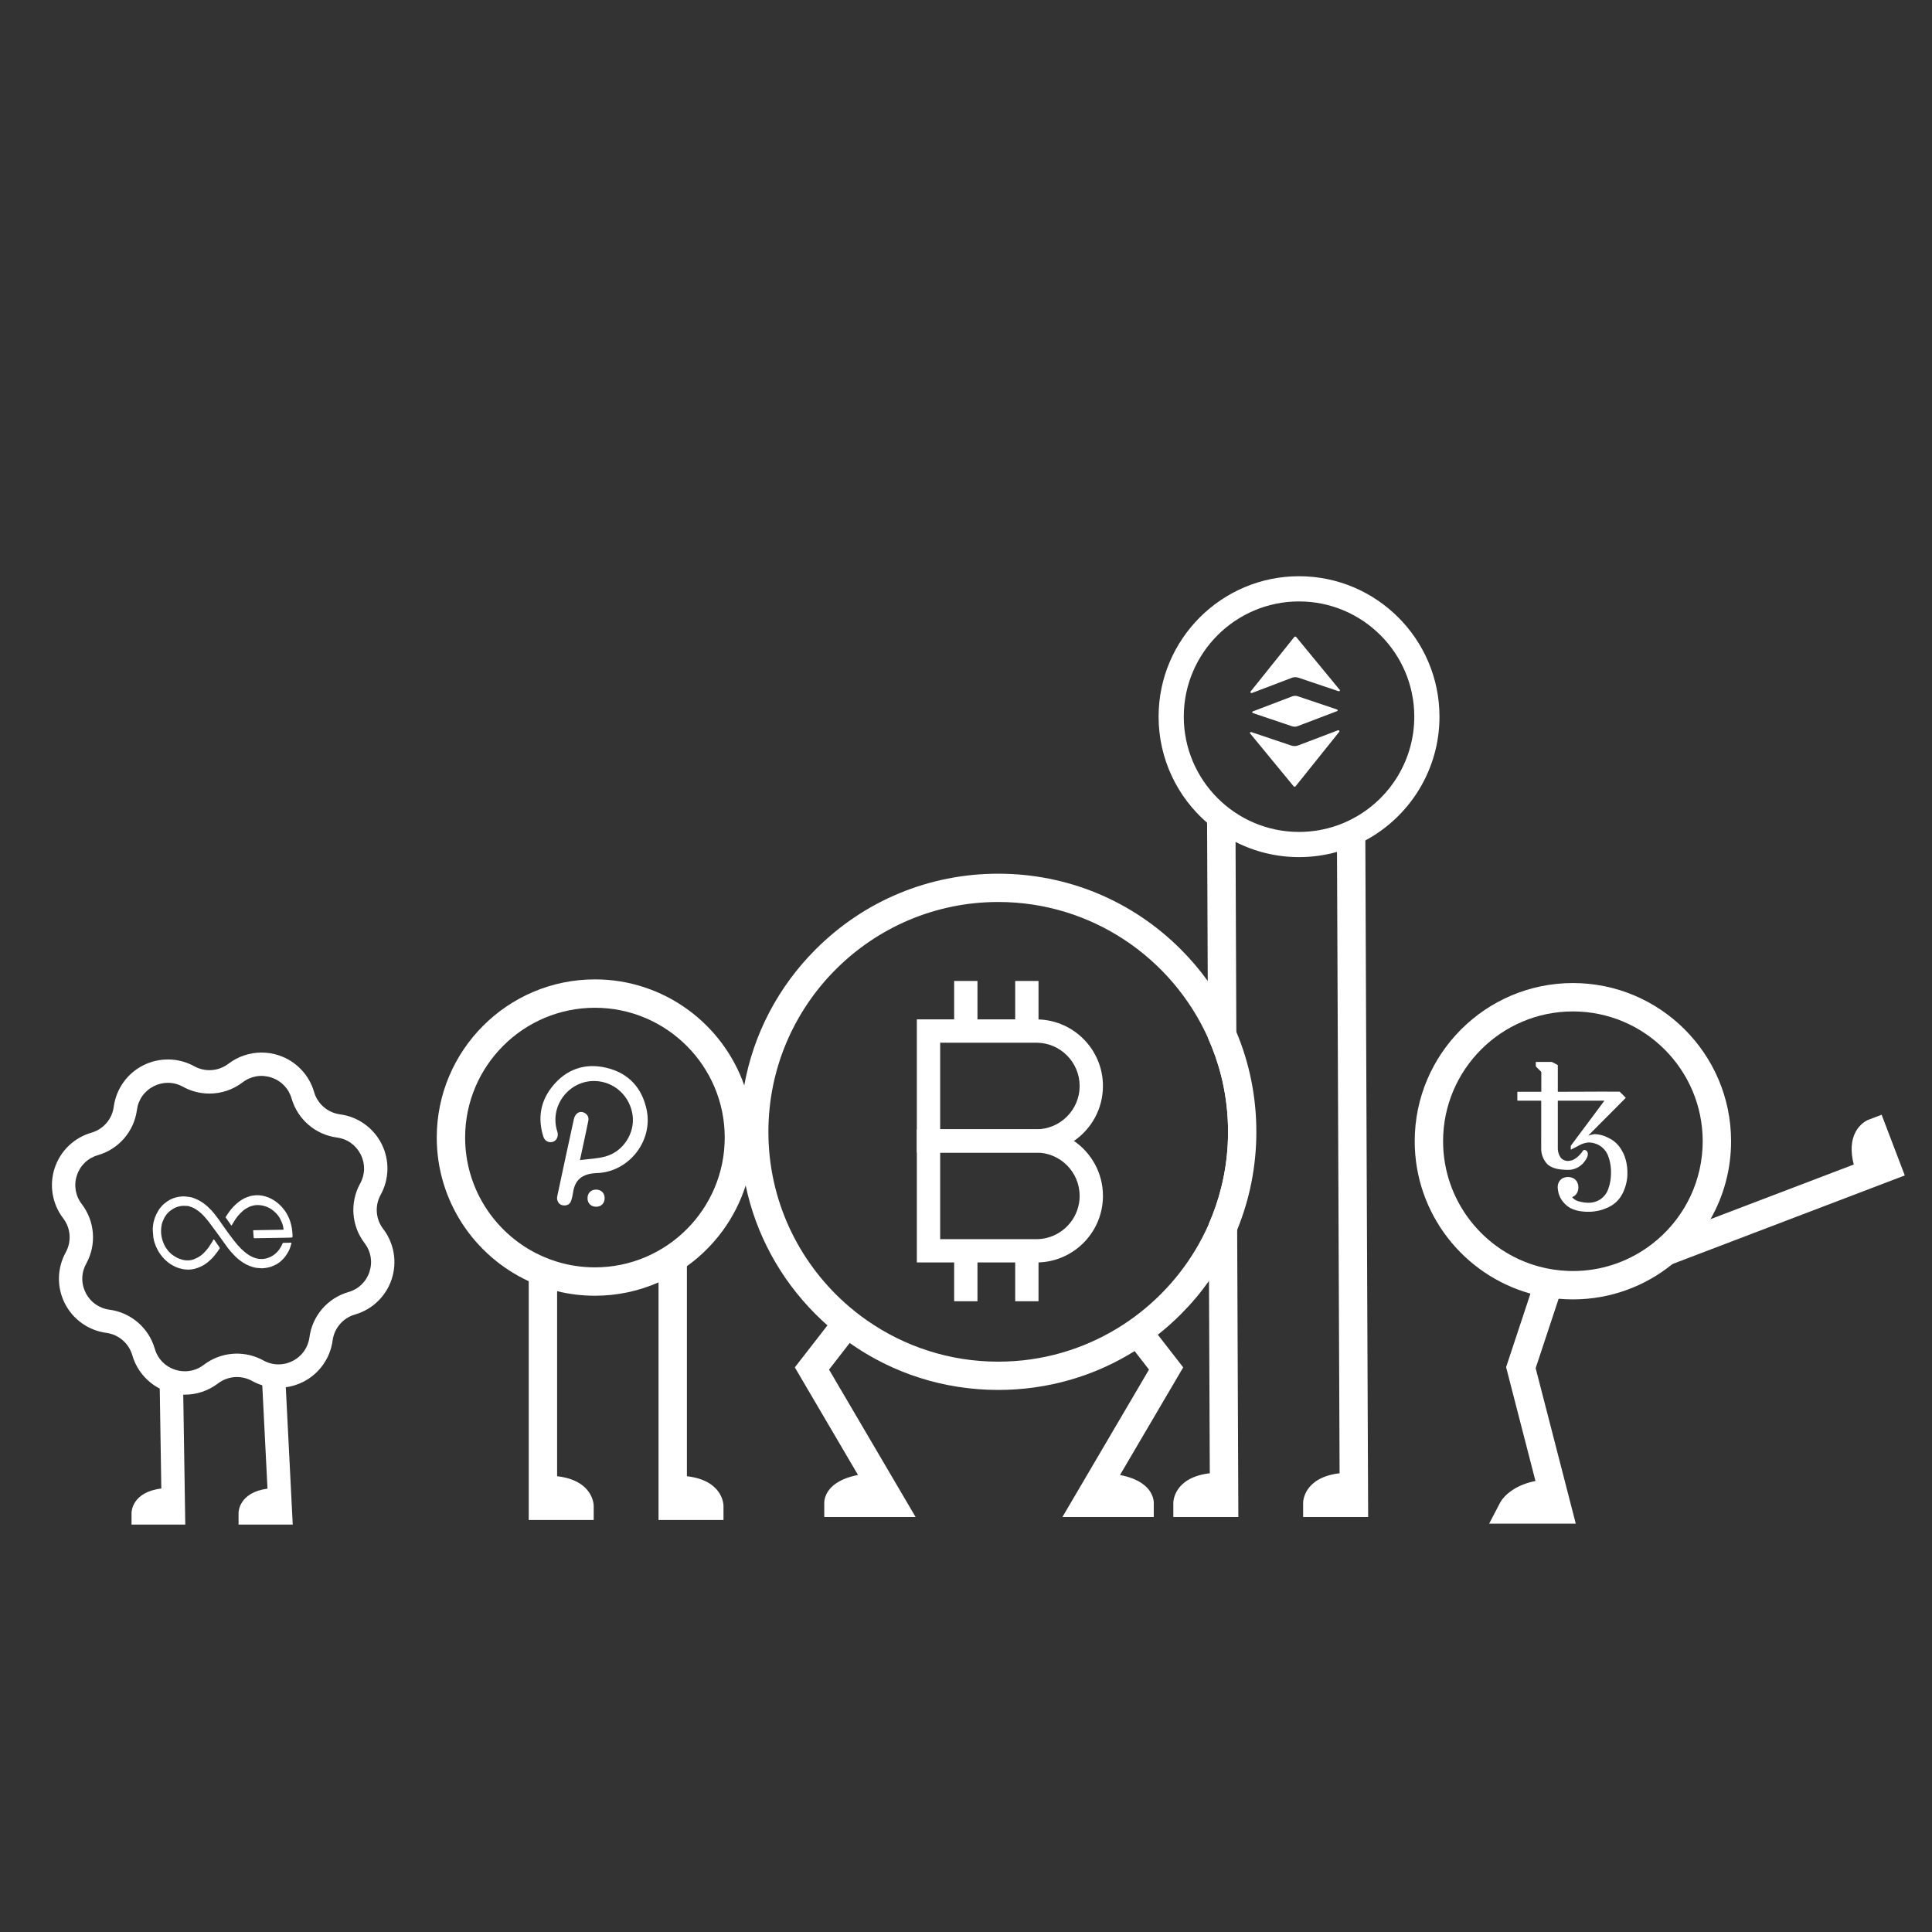 <?xml version="1.0" encoding="UTF-8"?><svg id="c" xmlns="http://www.w3.org/2000/svg" width="600" height="600" viewBox="0 0 600 600"><rect x="0" y="0" width="600" height="600" fill="#333333" stroke="none"/><defs><style>.g{fill:#fff;}</style></defs><g><g><path class="g" d="M208.92,389.282v78.365h11.361s0-4.976-10.46-4.976l-.902-73.39Z"/><path class="g" d="M224.686,467.648v4.406h-20.174v-78.645c2.387-1.176,4.652-2.559,6.773-4.129h2.04v69.176c11.224,1.303,11.361,8.841,11.361,9.192Z"/></g><g><path class="g" d="M168.608,389.282v78.365h11.361s0-4.976-10.46-4.976l-.902-73.39Z"/><path class="g" d="M184.377,467.648v4.406h-20.174v-79.056c2.781,1.446,5.73,2.605,8.812,3.441v62.017c11.221,1.303,11.361,8.841,11.361,9.192Z"/></g><path class="g" d="M231.136,337.065c-6.713-19.145-24.966-32.908-46.376-32.908-27.087,0-49.122,22.035-49.122,49.122,0,19.753,11.716,36.819,28.565,44.614,1.433,.664,2.904,1.26,4.406,1.787,.042,.014,.088,.028,.13,.042,1.397,.484,2.826,.906,4.276,1.264,3.764,.927,7.696,1.418,11.744,1.418,7.022,0,13.707-1.482,19.753-4.146,1.51-.667,2.981-1.404,4.406-2.215,.028-.014,.056-.032,.084-.046,1.492-.85,2.935-1.777,4.322-2.774,8.511-6.102,15.002-14.858,18.25-25.047,1.499-4.698,2.31-9.704,2.31-14.897,0-5.681-.969-11.137-2.749-16.214Zm-46.376,56.526c-4.083,0-8.026-.611-11.744-1.745-1.506-.46-2.974-1.004-4.396-1.633-.004,.004-.007,0-.011-.004-.67-.291-1.327-.6-1.977-.93-13.148-6.646-22.182-20.29-22.182-36.001,0-22.228,18.081-40.309,40.309-40.309s40.313,18.081,40.313,40.309-18.085,40.313-40.313,40.313Z"/></g><g><path class="g" d="M384.579,471.127h-20.192v-4.406c0-.351,.14-7.872,11.323-9.188l-.249-59.728v-.021l-.07-17.629v-.021c1.594-3.623,2.893-7.405,3.869-11.312v-.018c.172-.66,.33-1.338,.481-2.005v-.018c1.078-4.926,1.647-10.038,1.647-15.283,0-5.452-.614-10.761-1.776-15.866-.112-.484-.225-.966-.348-1.446-1.025-4.104-2.409-8.047-4.115-11.839v-.021l-.074-17.678-.211-51.07,3.75-.014,5.063-.021,.014,3.486,.263,63.408,.256,61.508v.021l.369,89.161Z"/><path class="g" d="M424.891,471.127h-20.192v-4.406c0-.351,.14-7.872,11.323-9.188l-.822-197.031c3.114-.969,6.063-2.307,8.799-3.964l.892,214.59Z"/><g><path class="g" d="M383.69,257.029c-1.784-1.025-3.479-2.184-5.077-3.465l5.063-.021,.014,3.486Z"/><path class="g" d="M403.429,178.952c-24.05,0-43.617,19.567-43.617,43.617,0,13.138,5.839,24.938,15.059,32.943,1.39,1.208,2.861,2.331,4.399,3.357,.007,.007,.014,.011,.021,.014,1.415,.944,2.89,1.808,4.417,2.584,5.926,3.016,12.629,4.719,19.721,4.719,4.083,0,8.04-.565,11.79-1.619,1.489-.418,2.942-.913,4.361-1.482,.014-.004,.025-.007,.039-.014,1.51-.604,2.977-1.292,4.399-2.057,13.696-7.363,23.028-21.835,23.028-38.445,0-24.05-19.567-43.617-43.617-43.617Zm17.906,74.601c-.572,.334-1.159,.653-1.752,.952h-.004c-1.415,.72-2.882,1.348-4.396,1.875-3.683,1.285-7.64,1.984-11.755,1.984-19.735,0-35.794-16.056-35.794-35.794s16.059-35.791,35.794-35.791,35.791,16.056,35.791,35.791c0,13.219-7.201,24.784-17.885,30.984Z"/></g></g><g><path class="g" d="M259.82,460.563c1.706-1.134,3.904-1.963,6.643-2.496l-19.623-33.414,12.832-16.523c2.194,1.952,4.501,3.778,6.913,5.466l-9.121,11.744,26.887,45.786h-28.369v-4.406c0-.846,.277-3.792,3.837-6.158Z"/><path class="g" d="M358.313,466.721v4.406h-28.372l26.887-45.786-7.187-9.255c2.514-1.545,4.929-3.23,7.236-5.052l10.575,13.619-19.623,33.414c2.739,.534,4.94,1.362,6.643,2.496,3.564,2.366,3.841,5.312,3.841,6.158Z"/><path class="g" d="M383.954,320.437c-1.288-3.069-2.774-6.039-4.441-8.932-.004,0-.004-.004-.004-.004v-.014c-.081-.141-.162-.281-.242-.421v-.018c-1.288-2.198-2.686-4.322-4.192-6.401-2.503-3.465-5.301-6.752-8.384-9.834-15.139-15.139-35.271-23.478-56.681-23.478s-41.542,8.338-56.684,23.478c-11.681,11.681-19.314,26.332-22.189,42.251-.853,4.715-1.288,9.543-1.288,14.434,0,5.67,.586,11.253,1.727,16.677,3.167,15.048,10.621,28.874,21.75,40.004,1.187,1.187,2.402,2.328,3.648,3.43,2.215,1.959,4.519,3.785,6.906,5.47,13.408,9.473,29.376,14.578,46.13,14.578,15.206,0,29.769-4.206,42.353-12.067,2.486-1.552,4.891-3.248,7.212-5.08,2.475-1.952,4.852-4.066,7.117-6.33,3.241-3.241,6.172-6.713,8.77-10.375v-.021c1.359-1.885,2.623-3.837,3.799-5.825v-.018c.193-.334,.386-.671,.579-1.008v-.018c1.647-2.889,3.107-5.884,4.371-8.949v-.021c3.911-9.532,5.962-19.833,5.962-30.447,0-10.842-2.138-21.357-6.218-31.061Zm-4.213,46.345v.018c-.151,.667-.309,1.345-.481,2.005v.018c-.976,3.908-2.275,7.689-3.869,11.312v.021c-4.747,10.793-12.085,20.171-21.227,27.389-2.303,1.822-4.726,3.501-7.247,5.031h-.004c-10.775,6.534-23.407,10.301-36.904,10.301-15.118,0-29.155-4.726-40.71-12.776-2.416-1.682-4.722-3.507-6.906-5.47-14.578-13.078-23.762-32.051-23.762-53.131,0-39.358,32.02-71.378,71.378-71.378,28.972,0,53.967,17.351,65.139,42.205v.021c1.706,3.792,3.09,7.735,4.115,11.839,.123,.481,.235,.962,.348,1.446,1.162,5.105,1.776,10.414,1.776,15.866,0,5.245-.569,10.357-1.647,15.283Z"/></g><g><path class="g" d="M57.54,473.469h-16.691v-3.634c0-.284,.116-6.45,9.248-7.563l-.551-35.331c2.131,1.541,4.684,2.426,7.306,2.538l.688,43.989Z"/><path class="g" d="M90.911,473.469h-16.825v-3.634c0-.284,.112-6.327,8.985-7.527l-1.819-36.036c1.714,.737,3.479,1.081,5.221,1.081,.706,0,1.408-.056,2.099-.169l2.338,46.285Z"/><path class="g" d="M118.999,381.647c-2.338-3.058-2.651-7.205-.79-10.571,2.707-4.901,2.823-10.814,.302-15.817-2.524-5.014-7.355-8.447-12.92-9.192-3.817-.513-6.976-3.23-8.044-6.927-1.559-5.386-5.667-9.648-10.993-11.407-1.741-.572-3.535-.853-5.319-.853-3.676,0-7.303,1.194-10.301,3.483-3.062,2.335-7.215,2.64-10.589,.779-4.915-2.714-10.842-2.823-15.852-.298-5.003,2.524-8.43,7.341-9.171,12.896-.506,3.809-3.223,6.959-6.924,8.023-5.389,1.552-9.655,5.656-11.411,10.979-1.756,5.323-.769,11.161,2.64,15.613,2.338,3.058,2.651,7.205,.79,10.572-2.707,4.901-2.819,10.814-.298,15.817,2.521,5.014,7.352,8.447,12.917,9.192,3.82,.513,6.976,3.23,8.047,6.927,1.306,4.522,4.413,8.251,8.528,10.375,.786,.404,1.611,.751,2.465,1.032,1.583,.52,3.205,.8,4.831,.843,.165,.007,.327,.011,.491,.011,3.672,0,7.299-1.194,10.298-3.483,3.058-2.335,7.215-2.64,10.585-.779,1.018,.562,2.079,1.015,3.167,1.348,2.37,.741,4.863,.944,7.306,.618,1.847-.249,3.665-.804,5.379-1.668,5.003-2.524,8.43-7.341,9.171-12.896,.509-3.809,3.227-6.959,6.924-8.023,5.389-1.552,9.655-5.656,11.411-10.979,1.756-5.323,.769-11.161-2.64-15.613Zm-10.779,19.609c-6.474,1.861-11.228,7.377-12.116,14.047-.432,3.22-2.338,5.902-5.242,7.366-.8,.404-1.629,.692-2.472,.864-2.219,.456-4.529,.109-6.597-1.036-.249-.137-.498-.267-.751-.39-5.751-2.812-12.632-2.156-17.755,1.756-1.91,1.461-4.189,2.142-6.492,1.98-.818-.053-1.636-.211-2.444-.477-2.029-.667-3.715-1.924-4.887-3.588-.618-.874-1.092-1.861-1.401-2.935-1.868-6.464-7.391-11.217-14.065-12.109-3.23-.432-5.926-2.349-7.391-5.259-1.461-2.9-1.401-6.193,.172-9.034,3.255-5.891,2.711-13.156-1.383-18.503-1.977-2.58-2.528-5.835-1.51-8.921,1.018-3.083,3.395-5.372,6.523-6.271,6.471-1.861,11.228-7.377,12.116-14.047,.428-3.22,2.338-5.902,5.238-7.366,1.397-.706,2.889-1.057,4.375-1.057,1.608,0,3.213,.411,4.694,1.229,2.567,1.418,5.393,2.114,8.205,2.114,3.651,0,7.282-1.173,10.305-3.479,2.584-1.977,5.842-2.524,8.932-1.503,3.093,1.018,5.386,3.399,6.288,6.523,1.871,6.464,7.391,11.217,14.065,12.109,3.234,.432,5.926,2.349,7.391,5.259,1.464,2.9,1.401,6.193-.169,9.034-3.258,5.891-2.714,13.156,1.38,18.503,1.977,2.58,2.528,5.835,1.51,8.921-1.018,3.083-3.395,5.372-6.52,6.271Z"/></g><g><g><path class="g" d="M512.635,390.418l73.222-27.922-4.048-10.616s-4.649,1.773-.922,11.546l-68.252,26.992Z"/><path class="g" d="M591.546,365.04l-77.339,29.496-1.071-2.812c1.422-.941,2.784-1.956,4.087-3.055l.004-.004c.049-.039,.095-.077,.144-.119l.004-.004c2.545-2.156,4.842-4.589,6.853-7.261v-.004l51.474-19.626c-2.781-10.951,4.213-13.767,4.54-13.889l4.115-1.569,7.19,18.847Z"/></g><path class="g" d="M489.374,473.188h-26.904l3.356-6.439c.277-.541,1.404-2.43,4.143-4.171,1.956-1.243,4.259-2.128,6.885-2.64l-9.121-35.352,8.946-27.024c2.83,.772,5.772,1.274,8.795,1.471l-8.56,25.862,12.46,48.293Z"/><path class="g" d="M488.475,305.294c-27.087,0-49.122,22.035-49.122,49.122,0,22.523,15.234,41.556,35.942,47.328,2.823,.79,5.751,1.331,8.753,1.597,1.457,.134,2.935,.2,4.427,.2,11.709,0,22.477-4.118,30.928-10.986l.004-.004c2.767-2.247,5.284-4.789,7.503-7.577l.004-.004c.077-.095,.154-.193,.232-.291,1.503-1.913,2.865-3.939,4.073-6.067,4.062-7.145,6.383-15.406,6.383-24.198,0-27.087-22.038-49.122-49.125-49.122Zm26.416,79.544l-.003,.004c-1.078,.941-2.201,1.819-3.374,2.633-6.534,4.571-14.479,7.254-23.039,7.254-.523,0-1.046-.011-1.566-.035-3.044-.112-6.004-.569-8.841-1.331-17.2-4.596-29.903-20.318-29.903-38.947,0-22.228,18.081-40.309,40.309-40.309s40.313,18.081,40.313,40.309c0,12.134-5.389,23.032-13.896,30.422Z"/></g><g><g><path class="g" d="M322.519,316.596c-.225-.011-.446-.014-.671-.014h-37.114v41.363h37.114c2.841,0,5.551-.576,8.019-1.619,1.292-.544,2.517-1.218,3.658-2.001,5.435-3.729,9.006-9.985,9.006-17.063,0-11.179-8.918-20.314-20.012-20.666Zm-30.545,7.226h29.875c7.412,0,13.444,6.028,13.444,13.44s-6.032,13.444-13.444,13.444h-29.875v-26.883Z"/><path class="g" d="M333.526,354.325c-1.141-.783-2.366-1.457-3.658-2.001-2.468-1.043-5.179-1.619-8.019-1.619h-37.114v41.366h37.114c.225,0,.446-.004,.671-.014,2.559-.077,5.003-.628,7.247-1.562,2.767-1.148,5.228-2.882,7.24-5.045,3.427-3.693,5.526-8.637,5.526-14.061,0-7.074-3.571-13.331-9.006-17.063Zm-8.461,30.117c-1.032,.256-2.107,.39-3.216,.39h-29.875v-26.887h29.875c7.412,0,13.444,6.032,13.444,13.444,0,3.097-1.05,5.951-2.819,8.226-1.829,2.359-4.424,4.094-7.408,4.828Z"/></g><rect class="g" x="296.32" y="304.646" width="7.24" height="15.555"/><rect class="g" x="315.279" y="304.646" width="7.24" height="15.555"/><rect class="g" x="296.32" y="388.558" width="7.24" height="15.555"/><rect class="g" x="315.279" y="388.558" width="7.24" height="15.555"/></g><g id="d"><g><path class="g" d="M180.115,360.285c2.777-.377,5.43-.451,7.915-1.133,5.536-1.521,9.176-7.241,8.435-12.764-.813-6.058-5.758-10.547-11.752-10.668-7.943-.16-13.921,7.532-11.795,15.175,.072,.259,.171,.511,.232,.772,.308,1.3-.315,2.57-1.427,2.924-1.297,.413-2.558-.225-2.993-1.619-1.735-5.565-.957-10.788,2.645-15.364,4.362-5.54,10.229-7.617,17.042-5.973,6.821,1.646,11.007,6.229,12.423,13.11,1.99,9.672-5.597,19.255-15.47,19.567-4.66,.147-6.885,2.191-7.412,6.127-.106,.795-.312,1.583-.543,2.353-.332,1.104-1.15,1.607-2.274,1.567-1.094-.039-1.79-.655-2.071-1.691-.096-.353-.095-.767-.018-1.128,1.713-8.037,3.431-16.074,5.194-24.1,.13-.59,.499-1.229,.95-1.623,.723-.631,1.647-.632,2.48-.122,.88,.539,1.223,1.388,1.028,2.385-.406,2.072-.863,4.135-1.302,6.201-.407,1.913-.82,3.825-1.288,6.004Z"/><path class="g" d="M182.459,372.112c.007-1.599,1.064-2.664,2.65-2.669,1.582-.005,2.671,1.076,2.669,2.649-.002,1.595-1.076,2.676-2.657,2.676-1.567-.001-2.668-1.099-2.662-2.656Z"/></g></g><g id="e"><path class="g" d="M492.358,376.324c-.032-.009-.064-.025-.097-.028-.21-.015-.42-.019-.629-.041-.294-.03-.587-.068-.879-.112-.45-.067-.895-.162-1.333-.289-.663-.192-1.303-.44-1.904-.786-.526-.303-.998-.671-1.429-1.1-.401-.399-.773-.818-1.086-1.29-.555-.836-.93-1.746-1.111-2.733-.05-.273-.075-.552-.106-.828-.016-.147-.03-.295-.029-.442,.002-.591,.134-1.153,.424-1.669,.191-.34,.45-.625,.763-.863,.396-.301,.851-.453,1.329-.546,.251-.049,.506-.08,.763-.069,.534,.022,1.049,.129,1.534,.36,.201,.096,.379,.227,.55,.371,.417,.351,.691,.797,.871,1.303,.115,.323,.176,.659,.185,1.003,.009,.33,.003,.66-.068,.985-.136,.622-.413,1.169-.873,1.612-.23,.222-.495,.4-.795,.52-.053,.021-.105,.045-.156,.068-.009,.004-.016,.015-.032,.033,.014,.024,.027,.054,.048,.078,.432,.493,.951,.862,1.566,1.091,.064,.024,.128,.048,.194,.066,.652,.183,1.31,.34,1.982,.427,.6,.078,1.203,.104,1.804,.067,.754-.046,1.482-.224,2.178-.526,.477-.207,.925-.463,1.335-.785,.332-.261,.632-.554,.906-.875,.234-.273,.445-.561,.632-.868,.235-.386,.421-.794,.572-1.218,.299-.838,.522-1.697,.661-2.576,.051-.325,.081-.654,.117-.982,.085-.765,.071-1.534,.062-2.301-.003-.261-.032-.522-.058-.781-.029-.288-.061-.577-.105-.863-.043-.281-.095-.561-.154-.839-.105-.496-.242-.984-.407-1.463-.144-.42-.297-.837-.507-1.23-.275-.514-.604-.989-1.014-1.407-.348-.354-.714-.684-1.134-.952-.531-.339-1.1-.592-1.704-.771-.372-.11-.752-.179-1.136-.227-.282-.035-.566-.067-.85-.039-.408,.041-.811,.111-1.206,.224-.505,.144-.994,.332-1.45,.593-.825,.474-1.692,.864-2.535,1.301-.05,.026-.103,.048-.155,.071-.009,.004-.022,.001-.046,.001-.009-.025-.028-.055-.028-.085-.002-.325-.001-.649-.002-.974-0-.085,.038-.151,.087-.217,.267-.355,.532-.71,.797-1.066,.949-1.272,1.898-2.545,2.847-3.817,.496-.666,.992-1.332,1.489-1.998,.938-1.259,1.876-2.518,2.814-3.777,.462-.62,.924-1.241,1.387-1.861,.302-.406,.604-.812,.906-1.219,.03-.041,.058-.083,.097-.14-.041-.011-.07-.022-.1-.025-.045-.004-.091-.001-.137-.001-4.643,0-9.285,0-13.928,0-.057,0-.114-.002-.171,.003-.08,.007-.102,.027-.108,.104-.005,.068-.003,.137-.003,.205-0,4.668,0,9.337-0,14.005,0,.176-.002,.353-0,.529,.007,.597,.118,1.175,.323,1.736,.104,.285,.235,.557,.387,.817,.24,.41,.576,.728,.992,.964,.358,.203,.744,.309,1.151,.349,.118,.011,.239,.012,.358,.005,.56-.034,1.102-.136,1.618-.373,.387-.178,.725-.424,1.059-.68,.395-.302,.744-.654,1.078-1.019,.276-.301,.541-.614,.739-.977,.075-.138,.193-.238,.332-.311,.104-.054,.217-.062,.332-.041,.445,.082,.733,.346,.882,.765,.078,.222,.112,.452,.066,.688-.025,.128-.044,.258-.07,.386-.053,.266-.18,.503-.304,.739-.164,.312-.343,.617-.559,.897-.139,.18-.283,.356-.43,.529-.111,.13-.224,.258-.346,.376-.834,.801-1.802,1.363-2.932,1.63-.455,.107-.915,.175-1.385,.167-.228-.004-.456,.006-.683-.004-.346-.014-.692-.034-1.037-.062-.328-.027-.656-.06-.982-.107-.796-.114-1.574-.3-2.317-.621-.41-.177-.795-.392-1.152-.66-.28-.21-.521-.456-.739-.728-.383-.478-.695-.999-.947-1.556-.233-.516-.388-1.057-.49-1.613-.083-.455-.107-.913-.106-1.375,.005-2.095,.004-4.19,.004-6.285,0-2.727,0-5.454,0-8.181,0-.063,.002-.126-.003-.188-.006-.08-.027-.102-.104-.108-.062-.005-.125-.003-.188-.003-2.264-0-4.529,0-6.793-.002-.107,0-.214-.021-.321-.032,0-.9,0-1.799,0-2.699,.091-.046,.189-.034,.285-.034,2.31-.001,4.619-0,6.929-.001,.226,0,.228-.002,.228-.228,0-1.913-.001-3.825,.002-5.738,0-.134-.034-.236-.132-.332-.487-.479-.966-.966-1.452-1.446-.088-.087-.128-.177-.126-.301,.005-.404,.001-.808,.001-1.212,1.673,0,3.346,0,5.019,0,.033,.022,.064,.047,.099,.066,.489,.256,.977,.512,1.467,.767,.266,.139,.246,.095,.246,.399,0,2.579,0,5.158,0,7.736,0,.057-.002,.114,.002,.171,.006,.09,.025,.111,.112,.117,.062,.005,.125,.003,.188,.002,2.798-.019,5.597,.006,8.395-.026,2.856-.033,5.712-.01,8.568-.012,.592-0,1.183,.001,1.775-.003,.103-.001,.184,.026,.259,.101,.569,.574,1.141,1.145,1.711,1.717,.03,.031,.052,.07,.083,.112-.046,.05-.083,.093-.122,.133-1.322,1.334-2.642,2.669-3.967,4-1.357,1.363-2.719,2.721-4.076,4.085-1.12,1.125-2.235,2.255-3.351,3.384-.033,.034-.062,.072-.105,.123,.042,0,.059,.005,.073-.001,.377-.148,.767-.253,1.164-.329,.361-.069,.722-.153,1.096-.103,.253,.034,.51,.041,.762,.08,.973,.152,1.907,.432,2.788,.877,.188,.095,.375,.192,.564,.284,.85,.415,1.614,.957,2.295,1.611,.262,.251,.494,.534,.731,.81,.29,.338,.527,.714,.76,1.091,.156,.251,.302,.509,.442,.769,.258,.482,.482,.981,.658,1.499,.132,.388,.253,.78,.352,1.177,.145,.579,.256,1.166,.329,1.76,.044,.356,.096,.71,.093,1.069-0,.061,.018,.122,.028,.183v1.64c-.01,.044-.028,.088-.028,.132,.005,.366-.049,.725-.1,1.086-.097,.683-.244,1.355-.445,2.015-.292,.961-.665,1.889-1.159,2.766-.342,.607-.749,1.169-1.219,1.682-.311,.34-.644,.658-1.005,.947-.472,.377-.967,.721-1.508,.993-.305,.153-.609,.308-.923,.442-.398,.169-.8,.328-1.208,.469-.506,.174-1.022,.316-1.548,.416-.391,.075-.783,.138-1.177,.193-.264,.036-.531,.048-.797,.072-.039,.004-.076,.019-.114,.029h-1.809Z"/></g><g><path class="g" d="M81.438,393.886c-.478-.034-1.015-.054-1.551-.114-.396-.044-.794-.114-1.183-.221-.438-.12-.87-.286-1.3-.447-.668-.25-1.308-.582-1.914-.993-.476-.323-.953-.648-1.404-1.012-.408-.329-.79-.7-1.167-1.074-.388-.386-.765-.788-1.13-1.201-.333-.377-.657-.766-.963-1.17-.48-.634-.945-1.283-1.41-1.931-.38-.529-.746-1.069-1.125-1.599-.229-.32-.471-.629-.704-.946-.138-.188-.267-.385-.405-.572-.43-.582-.864-1.161-1.295-1.741-.36-.484-.713-.973-1.079-1.451-.264-.344-.537-.681-.819-1.008-.301-.35-.61-.694-.929-1.025-.413-.43-.848-.838-1.318-1.185-.451-.332-.909-.652-1.396-.923-.538-.299-1.1-.478-1.664-.664-.177-.059-.365-.081-.548-.094-.737-.053-1.471-.06-2.193,.065-.518,.089-1.008,.27-1.491,.466-.286,.116-.551,.287-.817,.451-.26,.16-.513,.335-.76,.517-.354,.261-.665,.576-.963,.911-.259,.292-.466,.626-.688,.948-.119,.172-.21,.371-.299,.566-.148,.321-.291,.645-.425,.975-.184,.454-.302,.935-.37,1.433-.064,.466-.101,.935-.111,1.411-.011,.56,.045,1.115,.138,1.671,.096,.58,.26,1.142,.453,1.698,.229,.659,.536,1.275,.905,1.857,.192,.303,.404,.595,.629,.869,.229,.278,.469,.551,.733,.786,.341,.304,.677,.619,1.07,.845,.3,.172,.587,.373,.887,.546,.165,.095,.342,.163,.514,.238,.167,.073,.333,.149,.503,.21,.658,.238,1.331,.389,2.008,.433,.447,.029,.901,.015,1.337-.056,.558-.091,1.097-.266,1.603-.532,.244-.129,.503-.228,.743-.364,.265-.15,.517-.326,.773-.494,.398-.263,.737-.607,1.082-.941,.222-.215,.432-.448,.632-.688,.281-.337,.563-.676,.816-1.038,.307-.438,.584-.902,.874-1.355,.077-.12,.158-.239,.23-.363,.107-.184,.209-.372,.313-.559,.09-.162,.172-.163,.279-.007,.367,.537,.735,1.073,1.103,1.609,.178,.259,.357,.517,.534,.777,.097,.142,.102,.236,.01,.375-.486,.73-.976,1.456-1.542,2.113-.258,.299-.51,.607-.782,.889-.267,.277-.555,.531-.839,.789-.186,.169-.376,.332-.571,.487-.143,.114-.304,.203-.447,.316-.513,.409-1.081,.724-1.665,.993-.599,.276-1.216,.509-1.861,.671-.739,.185-1.489,.269-2.255,.254-.647-.013-1.293-.085-1.933-.267-.368-.105-.741-.186-1.103-.314-.348-.123-.693-.274-1.027-.444-.436-.222-.872-.453-1.287-.722-.395-.256-.765-.56-1.128-.876-.435-.378-.855-.773-1.23-1.219-.573-.682-1.105-1.402-1.523-2.209-.189-.365-.382-.73-.545-1.108-.145-.335-.244-.691-.379-1.032-.216-.544-.304-1.115-.423-1.68-.028-.135-.037-.274-.048-.411-.056-.729-.111-1.457-.162-2.186-.009-.129-.001-.259,.01-.386,.025-.295,.049-.59,.087-.882,.069-.519,.134-1.04,.3-1.53,.107-.317,.183-.65,.302-.961,.138-.361,.296-.713,.468-1.053,.22-.437,.451-.868,.701-1.284,.144-.239,.336-.442,.505-.662,.334-.437,.7-.839,1.111-1.186,.32-.27,.655-.52,.996-.758,.545-.381,1.129-.689,1.743-.931,.582-.229,1.183-.393,1.802-.5,.721-.124,1.452-.168,2.188-.103,.837,.074,1.677,.176,2.492,.484,.517,.196,1.028,.405,1.528,.665,.568,.295,1.111,.639,1.632,1.026,.558,.414,1.1,.857,1.596,1.365,.293,.3,.601,.584,.886,.892,.26,.281,.507,.576,.744,.88,.494,.633,.984,1.272,1.465,1.918,.255,.342,.485,.705,.729,1.057,.211,.305,.426,.606,.64,.909,.269,.382,.537,.764,.808,1.145,.271,.38,.541,.762,.818,1.137,.272,.368,.555,.727,.83,1.093,.116,.154,.219,.319,.336,.473,.165,.218,.335,.431,.506,.643,.332,.411,.659,.826,1,1.228,.222,.262,.463,.504,.696,.756,.173,.187,.337,.386,.52,.56,.562,.535,1.139,1.049,1.755,1.509,.542,.405,1.113,.747,1.71,1.017,.689,.312,1.399,.544,2.135,.619,.96,.098,1.893,.035,2.779-.328,.295-.121,.609-.205,.888-.358,.394-.216,.783-.453,1.14-.732,.346-.27,.66-.59,.966-.912,.203-.214,.377-.465,.55-.711,.373-.53,.7-1.093,.935-1.721,.054-.144,.143-.219,.297-.221,.763-.009,1.526-.027,2.29-.039,.191-.003,.232,.039,.176,.245-.118,.431-.252,.856-.391,1.278-.211,.64-.519,1.225-.865,1.775-.354,.564-.716,1.127-1.176,1.597-.285,.291-.563,.59-.856,.871-.138,.132-.301,.233-.457,.341-.306,.211-.604,.44-.927,.619-.349,.194-.719,.35-1.088,.503-.409,.17-.82,.336-1.259,.418-.341,.064-.671,.172-1.021,.198-.32,.024-.637,.065-1.017,.105Z"/><path class="g" d="M84.808,384.451c-1.916,.032-3.831,.065-5.747,.096-.228,.004-.251-.012-.279-.272-.034-.307-.051-.615-.075-.922-.026-.34-.054-.68-.076-1.02-.016-.25,.004-.272,.237-.278,.147-.004,.293-.004,.44-.007,2.811-.048,5.622-.095,8.433-.143,.336-.006,.365-.05,.292-.416-.049-.248-.085-.499-.15-.743-.101-.384-.194-.77-.369-1.133-.194-.402-.358-.82-.563-1.215-.137-.265-.319-.505-.488-.751-.457-.665-1.026-1.198-1.629-1.697-.745-.616-1.564-1.031-2.436-1.313-.5-.162-1.004-.292-1.523-.344-.473-.048-.944-.069-1.409-.029-.368,.032-.734,.106-1.089,.204-.391,.107-.793,.213-1.145,.408-.665,.369-1.344,.723-1.904,1.275-.279,.275-.582,.522-.853,.807-.501,.529-.962,1.102-1.372,1.72-.354,.534-.681,1.091-1.018,1.639-.028,.045-.042,.1-.065,.148-.073,.156-.154,.162-.267,.017-.049-.063-.088-.136-.135-.202-.329-.467-.659-.932-.988-1.399-.153-.217-.302-.437-.45-.658-.117-.173-.12-.255-.001-.437,.356-.544,.717-1.084,1.102-1.604,.416-.563,.874-1.077,1.347-1.58,.427-.454,.91-.83,1.375-1.233,.314-.272,.652-.501,.996-.712,.451-.277,.903-.561,1.406-.735,.418-.144,.831-.303,1.248-.45,.081-.029,.17-.035,.255-.055,.812-.188,1.642-.26,2.482-.217,.713,.036,1.422,.167,2.124,.381,1.098,.335,2.125,.858,3.096,1.542,.625,.441,1.201,.954,1.741,1.515,.263,.274,.478,.604,.736,.885,.358,.393,.643,.843,.915,1.301,.477,.804,.852,1.66,1.147,2.555,.218,.662,.365,1.337,.494,2.018,.133,.701,.155,1.406,.21,2.11,.016,.208-.003,.418-.015,.625-.009,.144-.05,.18-.201,.188-.402,.021-.804,.047-1.207,.055-1.541,.03-3.083,.053-4.624,.079v-.001Z"/></g><g><path class="g" d="M402.555,197.838l13.512,16.414c.195,.236-.081,.511-.404,.402l-12.416-4.184c-.668-.225-1.401-.22-2.018,.015l-12.386,4.718c-.317,.121-.663-.188-.474-.424l13.595-16.966c.133-.166,.446-.153,.592,.024Z"/><path class="g" d="M388.641,227.368l12.355,4.16c.707,.238,1.482,.232,2.134-.016l12.333-4.695c.317-.121,.663,.188,.474,.424l-13.6,16.968c-.133,.166-.446,.153-.592-.024l-13.508-16.414c-.194-.236,.081-.51,.404-.402Z"/><path class="g" d="M389.055,220.935l12.286-4.681c.529-.202,1.159-.206,1.733-.013l12.12,4.084c.29,.098,.325,.415,.058,.517l-12.29,4.681c-.529,.202-1.159,.206-1.733,.013l-12.117-4.083c-.29-.098-.325-.415-.058-.517Z"/></g></svg>